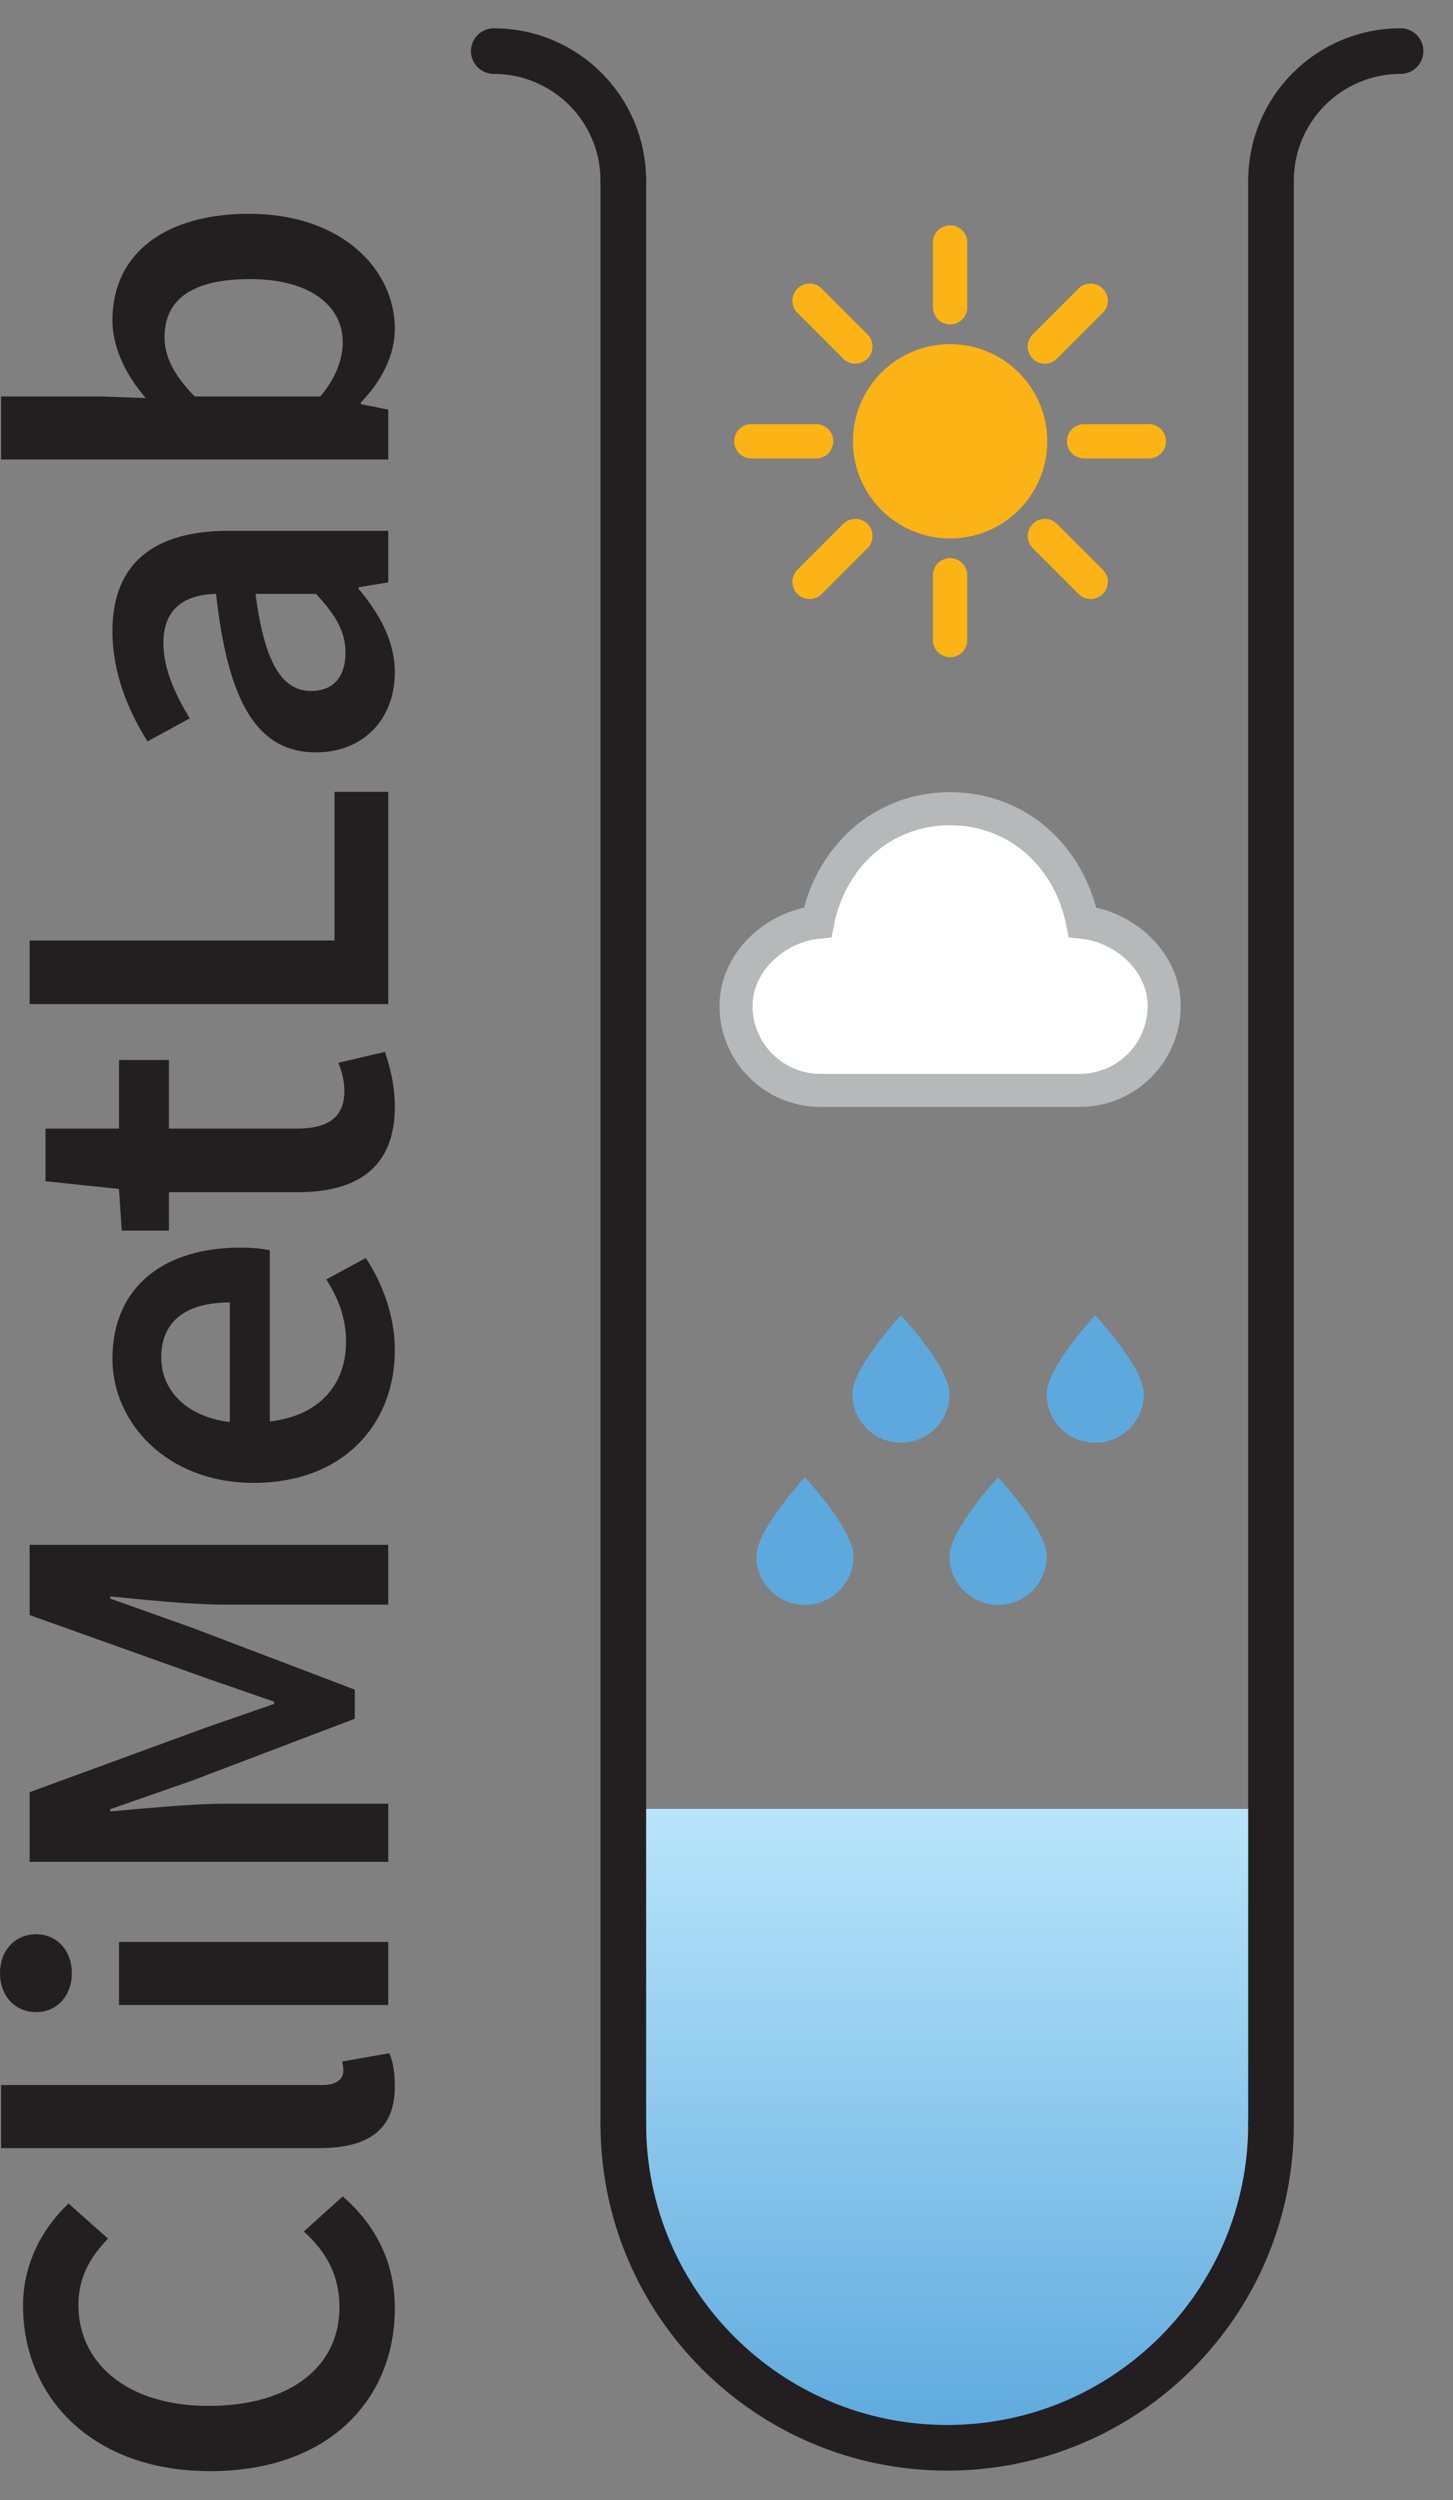 <?xml version="1.0" encoding="UTF-8" standalone="no"?>
<!DOCTYPE svg PUBLIC "-//W3C//DTD SVG 1.1//EN" "http://www.w3.org/Graphics/SVG/1.1/DTD/svg11.dtd">
<svg width="100%" height="100%" viewBox="0 0 390 671" version="1.1" xmlns="http://www.w3.org/2000/svg" xmlns:xlink="http://www.w3.org/1999/xlink" xml:space="preserve" xmlns:serif="http://www.serif.com/" style="fill-rule:evenodd;clip-rule:evenodd;stroke-linecap:round;stroke-miterlimit:2;">
    <rect x="0" y="0" width="390" height="671" fill="#808080" stroke="none"/>
    <g transform="matrix(4.167,0,0,4.167,-17.954,7.575)">
        <path d="M17.837,157.341C25.503,157.341 29.741,152.714 29.741,146.85C29.741,143.919 28.54,141.517 26.386,139.645L23.878,141.905C25.326,143.212 26.174,144.731 26.174,146.78C26.174,150.63 22.995,153.138 17.731,153.138C12.539,153.138 9.36,150.418 9.36,146.638C9.36,144.872 10.102,143.565 11.267,142.364L8.724,140.104C7.17,141.552 5.792,143.848 5.792,146.674C5.792,152.608 10.278,157.341 17.837,157.341Z" style="fill:rgb(35,31,32);fill-rule:nonzero;"/>
        <path d="M24.867,136.536C27.869,136.536 29.741,135.476 29.741,132.58C29.741,131.626 29.6,130.92 29.388,130.425L26.35,130.955C26.421,131.273 26.421,131.414 26.421,131.591C26.421,132.015 26.068,132.474 25.079,132.474L4.379,132.474L4.379,136.536L24.867,136.536Z" style="fill:rgb(35,31,32);fill-rule:nonzero;"/>
        <path d="M8.936,125.268C8.936,123.82 7.982,122.76 6.64,122.76C5.263,122.76 4.309,123.82 4.309,125.268C4.309,126.716 5.263,127.776 6.64,127.776C7.982,127.776 8.936,126.716 8.936,125.268ZM29.317,127.317L29.317,123.255L11.974,123.255L11.974,127.317L29.317,127.317Z" style="fill:rgb(35,31,32);fill-rule:nonzero;"/>
        <path d="M29.317,118.098L29.317,114.354L18.756,114.354C16.601,114.354 13.528,114.672 11.409,114.848L11.409,114.707L16.672,112.87L27.163,108.879L27.163,107.007L16.672,103.015L11.409,101.143L11.409,101.002C13.528,101.214 16.601,101.532 18.756,101.532L29.317,101.532L29.317,97.681L6.216,97.681L6.216,102.203L17.59,106.265L21.97,107.784L21.97,107.925L17.59,109.444L6.216,113.612L6.216,118.098L29.317,118.098Z" style="fill:rgb(35,31,32);fill-rule:nonzero;"/>
        <path d="M20.663,93.69C26.386,93.69 29.741,89.946 29.741,85.142C29.741,82.952 28.964,80.868 27.869,79.208L25.326,80.585C26.138,81.857 26.598,83.128 26.598,84.612C26.598,87.402 24.831,89.381 21.688,89.734L21.688,78.713C21.264,78.607 20.557,78.536 19.78,78.536C14.941,78.536 11.55,81.009 11.55,85.707C11.55,89.769 15.012,93.69 20.663,93.69ZM19.109,89.769C16.213,89.416 14.694,87.65 14.694,85.601C14.694,83.234 16.354,82.069 19.109,82.069L19.109,89.769Z" style="fill:rgb(35,31,32);fill-rule:nonzero;"/>
        <path d="M23.454,74.969C27.198,74.969 29.741,73.485 29.741,69.459C29.741,68.081 29.423,66.88 29.105,65.926L26.103,66.633C26.315,67.127 26.492,67.834 26.492,68.434C26.492,70.094 25.503,70.871 23.454,70.871L15.188,70.871L15.188,66.456L11.974,66.456L11.974,70.871L7.241,70.871L7.241,74.262L11.974,74.757L12.15,77.442L15.188,77.442L15.188,74.969L23.454,74.969Z" style="fill:rgb(35,31,32);fill-rule:nonzero;"/>
        <path d="M29.317,62.853L29.317,49.183L25.856,49.183L25.856,58.756L6.216,58.756L6.216,62.853L29.317,62.853Z" style="fill:rgb(35,31,32);fill-rule:nonzero;"/>
        <path d="M24.655,46.64C27.693,46.64 29.741,44.521 29.741,41.483C29.741,39.434 28.717,37.668 27.41,36.114L27.41,36.008L29.317,35.69L29.317,32.37L19.038,32.37C14.199,32.37 11.55,34.489 11.55,38.834C11.55,41.589 12.61,44.026 13.811,45.934L16.531,44.45C15.612,42.931 14.835,41.307 14.835,39.576C14.835,37.244 16.389,36.467 18.226,36.432C19.003,43.532 20.946,46.64 24.655,46.64ZM24.337,42.684C22.606,42.684 21.37,41.13 20.769,36.432L24.655,36.432C25.856,37.704 26.562,38.799 26.562,40.212C26.562,41.66 25.891,42.684 24.337,42.684Z" style="fill:rgb(35,31,32);fill-rule:nonzero;"/>
        <path d="M29.317,27.778L29.317,24.564L27.551,24.21L27.551,24.104C28.964,22.656 29.741,20.961 29.741,19.371C29.741,15.521 26.315,11.953 20.345,11.953C15.012,11.953 11.55,14.461 11.55,18.806C11.55,20.572 12.433,22.374 13.705,23.822L10.808,23.716L4.379,23.716L4.379,27.778L29.317,27.778ZM24.937,23.716L16.848,23.716C15.541,22.374 14.906,21.173 14.906,19.901C14.906,17.287 16.954,16.157 20.416,16.157C24.337,16.157 26.386,17.923 26.386,20.219C26.386,21.243 25.997,22.479 24.937,23.716Z" style="fill:rgb(35,31,32);fill-rule:nonzero;"/>
        <path d="M44.648,114.689L44.648,134.977C44.648,146.497 53.987,155.837 65.508,155.837C77.029,155.837 86.368,146.497 86.368,134.977L86.368,114.689L44.648,114.689Z" style="fill:url(#_Linear1);"/>
        <path d="M65.471,87.973C65.471,89.701 64.07,91.102 62.342,91.102C60.614,91.102 59.213,89.701 59.213,87.973C59.213,86.244 62.342,82.891 62.342,82.891C62.342,82.891 65.471,86.244 65.471,87.973Z" style="fill:rgb(93,169,221);fill-rule:nonzero;"/>
        <path d="M77.987,87.973C77.987,89.701 76.586,91.102 74.858,91.102C73.13,91.102 71.729,89.701 71.729,87.973C71.729,86.244 74.858,82.891 74.858,82.891C74.858,82.891 77.987,86.244 77.987,87.973Z" style="fill:rgb(93,169,221);fill-rule:nonzero;"/>
        <path d="M71.729,98.419C71.729,100.146 70.328,101.547 68.6,101.547C66.872,101.547 65.471,100.146 65.471,98.419C65.471,96.69 68.6,93.337 68.6,93.337C68.6,93.337 71.729,96.69 71.729,98.419Z" style="fill:rgb(93,169,221);fill-rule:nonzero;"/>
        <path d="M59.287,98.419C59.287,100.146 57.886,101.547 56.158,101.547C54.43,101.547 53.029,100.146 53.029,98.419C53.029,96.69 56.158,93.337 56.158,93.337C56.158,93.337 59.287,96.69 59.287,98.419Z" style="fill:rgb(93,169,221);fill-rule:nonzero;"/>
        <path d="M86.179,9.817L86.179,134.977" style="fill:none;fill-rule:nonzero;"/>
        <path d="M86.179,9.817L86.179,134.977" style="fill:none;stroke:rgb(35,31,32);stroke-width:2.94px;"/>
        <path d="M44.459,134.977L44.459,9.817" style="fill:none;fill-rule:nonzero;"/>
        <path d="M44.459,134.977L44.459,9.817" style="fill:none;stroke:rgb(35,31,32);stroke-width:2.94px;"/>
        <path d="M86.179,134.977C86.179,146.497 76.84,155.837 65.319,155.837C53.798,155.837 44.459,146.497 44.459,134.977" style="fill:none;stroke:rgb(35,31,32);stroke-width:2.94px;"/>
        <path d="M86.179,9.817C86.179,5.209 89.915,1.473 94.523,1.473" style="fill:none;stroke:rgb(35,31,32);stroke-width:2.94px;"/>
        <path d="M44.459,9.817C44.459,5.209 40.723,1.473 36.115,1.473" style="fill:none;stroke:rgb(35,31,32);stroke-width:2.94px;"/>
        <path d="M74.04,57.582C73.22,53.415 69.916,50.27 65.508,50.27C61.1,50.27 57.796,53.415 56.976,57.582C54.231,57.861 51.718,60.151 51.718,62.969C51.718,65.975 54.155,68.412 57.161,68.412L73.854,68.412C76.861,68.412 79.298,65.975 79.298,62.969C79.298,60.151 76.785,57.861 74.04,57.582Z" style="fill:white;fill-rule:nonzero;"/>
        <path d="M74.04,57.582C73.22,53.415 69.916,50.27 65.508,50.27C61.1,50.27 57.796,53.415 56.976,57.582C54.231,57.861 51.718,60.151 51.718,62.969C51.718,65.975 54.155,68.412 57.161,68.412L73.854,68.412C76.861,68.412 79.298,65.975 79.298,62.969C79.298,60.151 76.785,57.861 74.04,57.582Z" style="fill:none;stroke:rgb(182,184,186);stroke-width:2.13px;stroke-linecap:butt;"/>
        <path d="M65.508,13.801L65.508,17.973" style="fill:none;stroke:rgb(252,179,21);stroke-width:2.21px;stroke-linecap:butt;"/>
        <path d="M56.455,17.551L59.405,20.501" style="fill:none;stroke:rgb(252,179,21);stroke-width:2.21px;stroke-linecap:butt;"/>
        <path d="M52.705,26.604L56.877,26.604" style="fill:none;stroke:rgb(252,179,21);stroke-width:2.21px;stroke-linecap:butt;"/>
        <path d="M56.455,35.657L59.405,32.707" style="fill:none;stroke:rgb(252,179,21);stroke-width:2.21px;stroke-linecap:butt;"/>
        <path d="M65.508,39.407L65.508,35.235" style="fill:none;stroke:rgb(252,179,21);stroke-width:2.21px;stroke-linecap:butt;"/>
        <path d="M74.561,35.657L71.611,32.707" style="fill:none;stroke:rgb(252,179,21);stroke-width:2.21px;stroke-linecap:butt;"/>
        <path d="M78.311,26.604L74.139,26.604" style="fill:none;stroke:rgb(252,179,21);stroke-width:2.21px;stroke-linecap:butt;"/>
        <path d="M74.561,17.551L71.611,20.501" style="fill:none;stroke:rgb(252,179,21);stroke-width:2.21px;stroke-linecap:butt;"/>
        <path d="M59.25,26.604C59.25,23.148 62.052,20.346 65.508,20.346C68.964,20.346 71.766,23.148 71.766,26.604C71.766,30.06 68.964,32.862 65.508,32.862C62.052,32.862 59.25,30.06 59.25,26.604Z" style="fill:rgb(252,179,21);fill-rule:nonzero;"/>
    </g>
    <defs>
        <linearGradient id="_Linear1" x1="0" y1="0" x2="1" y2="0" gradientUnits="userSpaceOnUse" gradientTransform="matrix(2.51956e-16,41.148,-41.148,2.51956e-16,65.508,114.689)"><stop offset="0" style="stop-color:rgb(185,229,251);stop-opacity:1"/><stop offset="1" style="stop-color:rgb(93,169,221);stop-opacity:1"/></linearGradient>
    </defs>
</svg>
